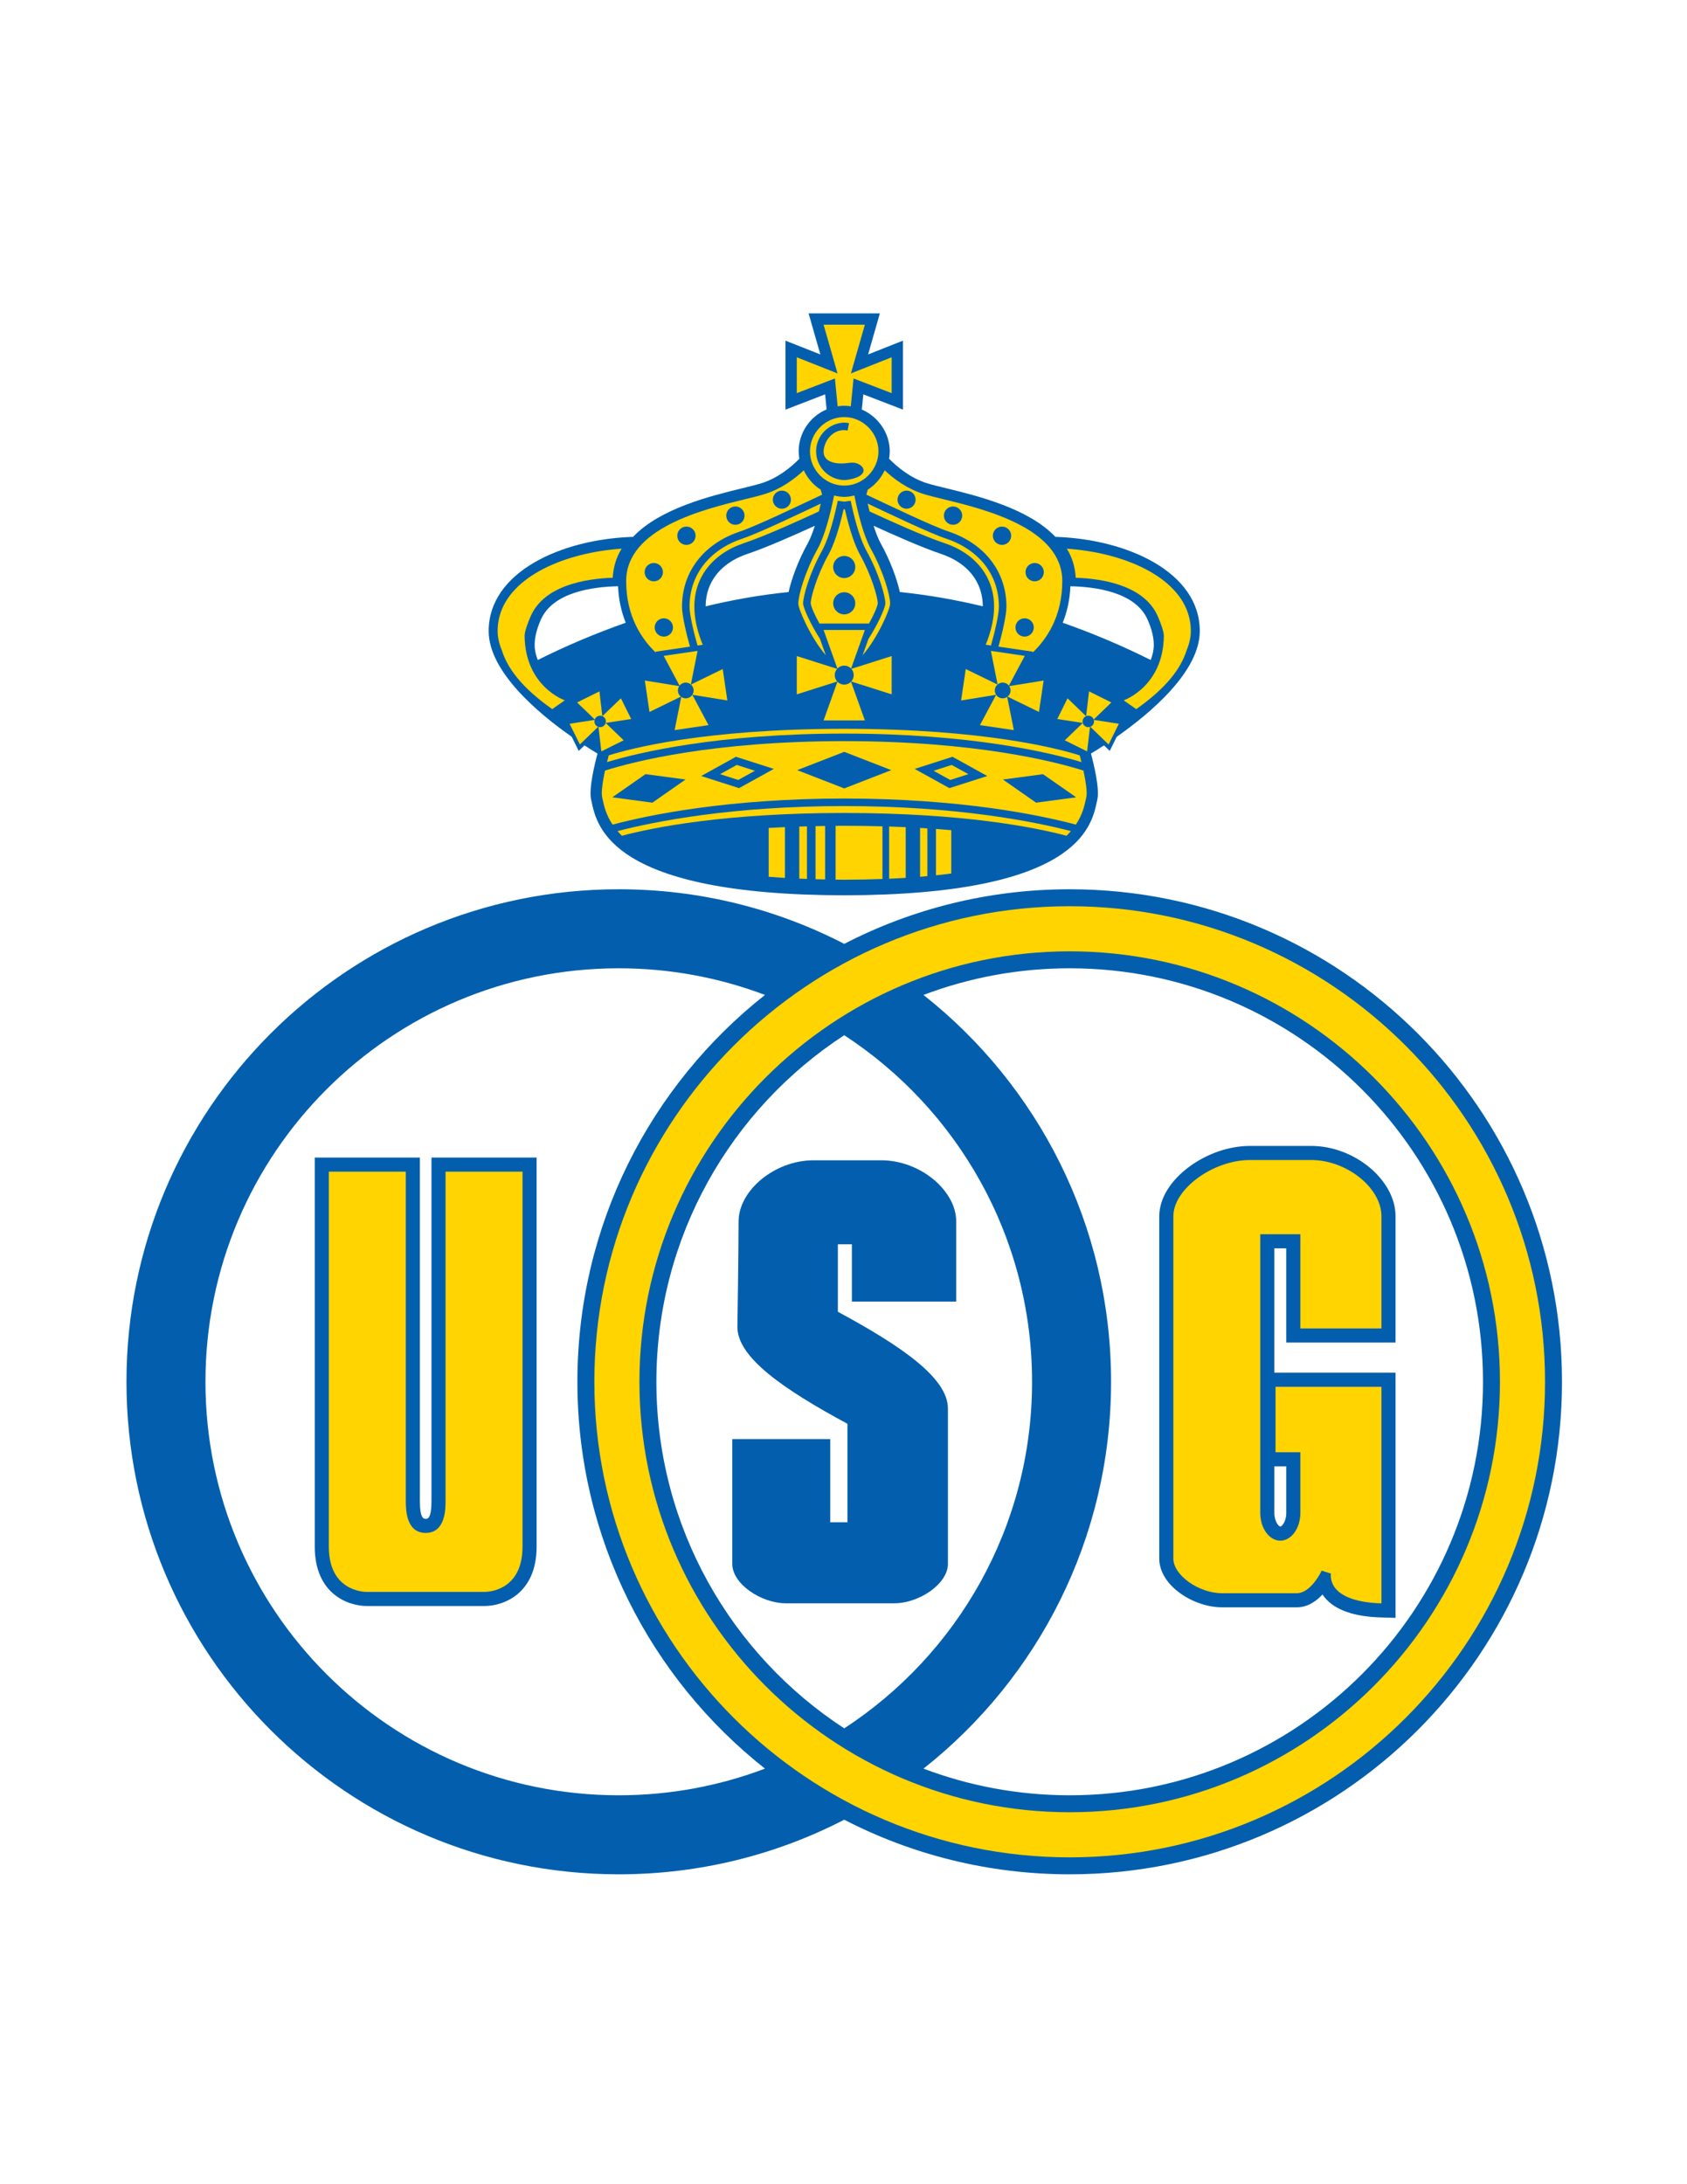 <svg enable-background="new 0 0 612 792" viewBox="0 0 612 792" xmlns="http://www.w3.org/2000/svg"><path d="m301.187 551.975h6.243v-35.701c-23.08-12.461-39.92-24.005-39.92-35.084 0 0 .43-27.232.43-38.31 0-11.076 12.928-22.154 27.235-22.154h18.001-11.525 18.001c14.307 0 27.233 11.078 27.233 22.154v29.082h-37.851v-20.773h-5.077v24.464c23.079 12.46 39.921 24.004 39.921 35.082v56.314c0 7.387-10.617 14.31-19.388 14.31-6.221 0-33.234 0-39.458 0-8.771 0-19.386-6.923-19.386-14.31 0-7.386 0-45.235 0-45.235h35.543v30.161z" fill="#035fad"/><path d="m193.114 419.732h-36.584v124.457c0 6.544-1.422 6.544-2.105 6.544-.685 0-2.105 0-2.105-6.544v-124.457h-38.133v141.092c0 16.992 11.897 21.526 18.925 21.526h42.626c7.032 0 18.929-4.534 18.929-21.526v-141.092z" fill="#035fad"/><path d="m175.738 577.238h-42.626c-1.414 0-13.818-.458-13.818-16.414v-135.98h27.919v119.346c0 2.883 0 11.655 7.212 11.655 7.215 0 7.215-8.772 7.215-11.655v-119.346h27.917v135.981c-.001 15.955-12.403 16.413-13.819 16.413z" fill="#ffd400"/><path d="m388.058 322.449c-29.478 0-57.287 7.147-81.793 19.795-24.506-12.648-52.314-19.795-81.793-19.795-98.634 0-178.593 79.958-178.593 178.591 0 98.634 79.958 178.595 178.593 178.595 29.479 0 57.287-7.148 81.793-19.798 24.506 12.649 52.315 19.798 81.793 19.798 98.633 0 178.593-79.961 178.593-178.595-.001-98.633-79.961-178.591-178.593-178.591zm-163.587 328.528c-82.807 0-149.936-67.131-149.936-149.937s67.128-149.934 149.936-149.934c18.676 0 36.549 3.424 53.04 9.664-41.443 32.704-68.047 83.38-68.047 140.27 0 56.892 26.604 107.566 68.047 140.272-16.49 6.239-34.364 9.665-53.04 9.665zm149.935-149.937c0 52.629-27.12 98.917-68.142 125.671-41.022-26.754-68.142-73.042-68.142-125.671 0-52.628 27.12-98.914 68.142-125.669 41.022 26.755 68.142 73.041 68.142 125.669zm13.652 149.937c-18.676 0-36.549-3.427-53.041-9.665 41.443-32.706 68.047-83.381 68.047-140.272 0-56.89-26.603-107.565-68.047-140.27 16.492-6.24 34.365-9.664 53.041-9.664 82.806 0 149.936 67.128 149.936 149.934-.001 82.807-67.131 149.937-149.936 149.937z" fill="#035fad"/><path d="m388.058 328.6c-95.084 0-172.441 77.357-172.441 172.44 0 95.086 77.357 172.443 172.441 172.443 95.085 0 172.441-77.357 172.441-172.443 0-95.083-77.356-172.44-172.441-172.44zm0 328.528c-86.067 0-156.088-70.02-156.088-156.088 0-86.065 70.021-156.086 156.088-156.086 86.066 0 156.086 70.02 156.086 156.086 0 86.068-70.02 156.088-156.086 156.088z" fill="#ffd400"/><path d="m382.864 194.668c-9.781-10.343-28.198-14.845-39.642-17.635-2.735-.667-5.097-1.245-6.792-1.765-5.996-1.846-10.779-5.757-13.897-8.927.151-.878.248-1.77.248-2.683 0-6.702-4.247-12.601-10.134-15.157l.547-5.508 8.802 3.39 5.573 2.146v-5.972-13.003-6.033l-5.608 2.221-7.038 2.786 2.769-9.667 1.498-5.228h-5.439-14.975-5.439l1.498 5.228 2.769 9.667-7.038-2.786-5.609-2.221v6.033 13.003 5.974l5.573-2.147 8.801-3.39.542 5.461c-5.94 2.505-10.133 8.362-10.133 15.203 0 .92.095 1.816.24 2.695-3.117 3.168-7.895 7.07-13.883 8.914-1.696.521-4.056 1.098-6.791 1.765-11.444 2.791-29.861 7.292-39.643 17.635-25.896.796-52.385 12.707-52.385 34.154 0 14.749 18.005 29.847 30.131 38.341l2.542 5.123s.912-.881 2.076-2.003c2.005 1.303 3.65 2.312 4.733 2.958-.998 3.713-3.206 12.691-2.319 16.671l.158.742c1.972 9.266 7.161 33.862 91.665 33.986 84.504-.124 89.694-24.72 91.665-33.986l.158-.742c.886-3.98-1.32-12.958-2.319-16.671 1.083-.646 2.729-1.655 4.732-2.958 1.165 1.122 2.076 2.003 2.076 2.003l2.543-5.123c12.125-8.494 30.131-23.591 30.131-38.341 0-21.446-26.489-33.357-52.386-34.153zm-187.781 44.653c-.694-1.794-1.122-3.59-1.122-5.484 0-2.755.742-5.707 2.235-9.121 4.41-10.086 19.043-11.96 28.02-12.136.197 4.728 1.137 9.159 2.79 13.225-11.033 3.88-21.756 8.424-31.923 13.516zm97.928-42.271c-3.462 6.235-5.889 12.905-6.925 17.625-10.545 1.071-20.628 2.9-30.097 5.183.024-2.718.526-5.241 1.528-7.547 3.053-7.036 9.768-10.171 13.497-11.415 6.881-2.295 17.507-7.005 24.592-10.254-.781 2.45-1.645 4.701-2.595 6.408zm33.429 17.625c-1.035-4.72-3.462-11.39-6.924-17.625-.951-1.707-1.815-3.958-2.595-6.409 7.084 3.249 17.71 7.959 24.591 10.254 3.729 1.244 10.445 4.379 13.497 11.415 1.002 2.306 1.504 4.83 1.528 7.547-9.467-2.282-19.552-4.11-30.097-5.182zm91.003 24.646c-10.167-5.093-20.889-9.637-31.922-13.516 1.652-4.066 2.593-8.497 2.79-13.225 8.976.176 23.608 2.05 28.019 12.136 1.492 3.414 2.235 6.366 2.235 9.121 0 1.894-.427 3.69-1.122 5.484z" fill="#035fad"/><g fill="#ffd400"><path d="m284.762 299.913c-2.011.091-3.983.189-5.897.301v17.708c1.917.157 3.888.294 5.897.418z"/><path d="m292.738 299.642c-.919.027-1.874.043-2.777.073v18.893c.903.039 1.858.062 2.777.096z"/><path d="m299.327 299.501c-1.164.019-2.328.037-3.47.061v19.249c1.142.031 2.306.056 3.47.082z"/><path d="m320.135 299.63c-4.376-.122-8.945-.195-13.76-.198-1.104 0-2.163.014-3.236.021v19.505c1.089.01 2.165.028 3.284.031 4.779-.007 9.334-.098 13.712-.26z"/><path d="m328.573 299.933c-1.956-.089-3.96-.169-6.014-.236v18.943c2.052-.091 4.056-.197 6.014-.32z"/><path d="m336.431 300.379c-.886-.056-1.746-.118-2.654-.169v17.725c.908-.075 1.768-.165 2.654-.248z"/><path d="m339.552 300.582v16.81c1.9-.199 3.754-.421 5.548-.661v-15.709c-1.794-.156-3.646-.304-5.548-.44z"/><path d="m220.204 276.336c11.535-3.48 40.046-10.311 86.06-10.338 46.015.027 74.526 6.858 86.06 10.338-.211-.853-.421-1.677-.626-2.428-7.612-2.418-34.519-9.611-85.434-9.639-50.915.028-77.821 7.221-85.433 9.639-.206.751-.417 1.575-.627 2.428z"/><path d="m190.321 230.507c0-1.532 1.089-4.528 2.183-7.032 4.914-11.239 19.987-13.65 29.785-13.981.206-3.974 1.337-7.476 3.214-10.537-20.447 1.413-40.403 9.878-44.296 24.565-.445 1.685-.68 3.452-.68 5.299 0 2.309.569 4.659 1.532 7.002 2.102 6.607 7.278 13.565 18.273 21.308l4.554-3.189c-.001.001-14.43-4.972-14.565-23.435z"/><path d="m235.614 258.158 11.565-5.638-2.443 12.226 12.291-1.812-5.867-11.001 12.701 2.061s-.472-3.208-.84-5.696c-.366-2.487-.839-5.696-.839-5.696l-11.567 5.637.555-2.77 1.888-9.453-12.291 1.808 5.868 11.002-12.699-2.058z"/><path d="m219.718 262.143 9.258-1.428s-1.05-2.115-1.866-3.754c-.809-1.638-1.858-3.754-1.858-3.754l-6.74 6.501-.241-2.043-.813-6.968-8.105 4.016 6.538 6.295-9.256 1.431 3.725 7.507 6.736-6.503 1.057 9.012 8.102-4.017z"/><path d="m237.996 236.724c-.133-.253-.216-.408-.216-.408l12.525-1.845c-1.492-5.236-2.889-11.552-2.889-14.484 0-3.936.754-7.664 2.241-11.087 4.381-10.086 13.561-14.435 18.647-16.129 6.455-2.155 21.69-9.559 29.931-13.401l-.504-1.803c-2.661-1.708-4.807-4.148-6.146-7.031-3.43 3.229-8.265 6.801-14.282 8.65-1.813.559-4.229 1.146-7.027 1.83-15.068 3.676-43.121 10.514-43.121 29.701 0 12.856 5.721 21.143 10.841 26.007z"/><path d="m297.753 182.61c-8.55 4.018-22.424 10.696-28.585 12.751-4.653 1.551-13.046 5.513-17.006 14.626-1.335 3.078-2.012 6.441-2.012 9.998 0 2.752 1.423 9.021 2.889 14.082l1.887-.281c-3.575-8.789-4.013-16.57-1.173-23.107 3.69-8.498 11.585-12.216 15.962-13.674 7.753-2.583 20.795-8.511 27.364-11.566.24-.95.463-1.898.674-2.829z"/><path d="m289.615 218.864c.012 2.194 4.655 12.591 9.966 18.724l-2.114-5.915c-3.265-5.078-5.903-10.842-6.112-12.651l-.01-.08v-.078c0-2.781 2.41-11.142 6.766-18.981 1.966-3.539 3.832-9.28 5.546-17.06l.268-1.234 1.251.173 1.087.145 1.087-.145 1.251-.173.267 1.234c1.715 7.781 3.58 13.521 5.546 17.06 4.357 7.838 6.767 16.199 6.767 18.981v.078l-.01.08c-.209 1.809-2.849 7.574-6.113 12.651l-2.113 5.915c5.312-6.133 9.955-16.53 9.967-18.724 0-3.043-2.424-11.623-6.983-19.825-2.685-4.835-4.724-13.094-5.985-19.364-1.17.296-2.427.478-3.68.505-1.253-.028-2.511-.209-3.679-.505-1.263 6.271-3.3 14.529-5.985 19.364-4.561 8.203-6.985 16.782-6.985 19.825z"/><path d="m289.057 237.894v13.879l14.779-4.69-5.06 14.15h7.487 7.488l-5.061-14.15 14.781 4.69v-13.879l-14.781 4.687 5.061-14.151h-7.488-7.487l5.06 14.151z"/><path d="m224.029 301.361c.485.561.999 1.125 1.58 1.69 11.475-3.045 37.364-8.244 80.655-8.265 43.293.021 69.18 5.22 80.656 8.265.58-.565 1.095-1.128 1.579-1.69-13.612-3.518-41.49-9.06-82.235-9.081-40.745.022-68.622 5.564-82.235 9.081z"/><path d="m431.321 223.523c-3.894-14.687-23.85-23.153-44.297-24.565 1.876 3.061 3.009 6.563 3.215 10.537 9.798.331 24.87 2.742 29.783 13.981 1.095 2.503 2.185 5.5 2.185 7.032-.136 18.463-14.564 23.436-14.564 23.436l4.553 3.189c10.996-7.743 16.172-14.701 18.273-21.308.964-2.343 1.533-4.693 1.533-7.002 0-1.848-.236-3.615-.681-5.3z"/><path d="m371.761 237.823-12.291-1.808 1.888 9.453.554 2.77-11.565-5.637s-.474 3.209-.84 5.696c-.368 2.489-.84 5.696-.84 5.696l12.701-2.061-5.868 11.001 12.291 1.812-2.442-12.226 11.564 5.638 1.68-11.391-12.699 2.058z"/><path d="m403.176 254.714-8.106-4.016-.813 6.968-.24 2.043-6.741-6.501s-1.05 2.115-1.858 3.754c-.817 1.639-1.866 3.754-1.866 3.754l9.258 1.428-6.535 6.295 8.103 4.017 1.057-9.012 6.735 6.503 3.726-7.507-9.257-1.431z"/><path d="m362.871 208.899c1.486 3.423 2.239 7.151 2.239 11.087 0 2.933-1.397 9.249-2.888 14.484l12.524 1.845s-.082.154-.216.408c5.12-4.864 10.841-13.15 10.841-26.006 0-19.187-28.052-26.025-43.121-29.701-2.798-.684-5.215-1.271-7.027-1.83-6.016-1.85-10.852-5.421-14.281-8.65-1.34 2.882-3.484 5.322-6.146 7.031l-.503 1.803c8.239 3.842 23.475 11.246 29.93 13.401 5.087 1.694 14.266 6.042 18.648 16.128z"/><path d="m359.486 234.068c1.466-5.061 2.889-11.33 2.889-14.082 0-3.557-.677-6.92-2.011-9.998-3.96-9.113-12.353-13.075-17.007-14.626-6.16-2.056-20.033-8.734-28.584-12.751.211.93.434 1.879.675 2.83 6.568 3.055 19.611 8.983 27.363 11.566 4.378 1.458 12.272 5.176 15.962 13.674 2.84 6.537 2.402 14.318-1.173 23.107z"/><path d="m315.254 226.104c1.715-3.11 2.999-5.986 3.185-7.32-.039-2.212-2.235-10.056-6.413-17.574-1.982-3.569-3.845-9.151-5.536-16.556l-.006.038-.22-.031-.22.031-.006-.038c-1.691 7.405-3.553 12.987-5.535 16.556-4.178 7.518-6.375 15.361-6.413 17.574.184 1.334 1.469 4.21 3.184 7.32h8.99z"/><path d="m306.263 268.732c-47.804.027-76.494 7.435-86.773 10.681-.837 3.89-1.441 7.847-1.048 9.61l.167.776c.484 2.284 1.21 5.593 3.618 9.207 13.319-3.533 41.893-9.435 84.036-9.459 42.143.023 70.718 5.926 84.037 9.459 2.408-3.614 3.134-6.923 3.618-9.207l.167-.776c.393-1.763-.21-5.72-1.048-9.61-10.279-3.246-38.969-10.654-86.774-10.681z"/><path d="m306.263 176.079c-6.875 0-12.424-5.712-12.424-12.422 0-6.709 5.549-12.421 12.424-12.421 6.786 0 12.42 5.712 12.42 12.421.001 6.71-5.634 12.422-12.42 12.422z"/></g><path d="m308.005 153.439c-.517-.099-1.079-.192-1.683-.206-5.685.119-10.261 4.797-10.261 10.424s4.576 10.303 10.202 10.42c1.788-.038 5.449-.805 6.592-2.368 1.188-1.617-.359-3.11-1.984-3.689-1.587-.566-3.295-.035-4.955.032-3.407.142-7.615-.799-7.097-4.95.464-3.744 3.466-7.229 7.503-7.136.346.007.771.08 1.168.158z" fill="#035fad"/><path d="m310.27 218.763c0 2.213-1.791 4.008-4.008 4.008-2.211 0-4.005-1.795-4.005-4.008s1.793-4.006 4.005-4.006c2.216-.001 4.008 1.793 4.008 4.006z" fill="#035fad"/><path d="m310.27 205.6c0 2.216-1.791 4.01-4.008 4.01-2.211 0-4.005-1.794-4.005-4.01 0-2.21 1.793-4.004 4.005-4.004 2.216 0 4.008 1.794 4.008 4.004z" fill="#035fad"/><path d="m309.707 244.802c0 1.902-1.54 3.444-3.444 3.444s-3.443-1.542-3.443-3.444 1.54-3.446 3.443-3.446c1.904 0 3.444 1.544 3.444 3.446z" fill="#035fad"/><path d="m248.362 247.541c-1.562.23-2.641 1.685-2.411 3.246.233 1.562 1.683 2.641 3.244 2.412 1.564-.23 2.641-1.683 2.411-3.244-.23-1.562-1.682-2.642-3.244-2.414z" fill="#035fad"/><path d="m216.794 259.733c-1.027.51-1.45 1.759-.94 2.79.513 1.027 1.76 1.446 2.788.937 1.032-.51 1.45-1.756.939-2.785-.507-1.03-1.756-1.452-2.787-.942z" fill="#035fad"/><path d="m237.499 227.519c0 1.835 1.487 3.321 3.32 3.321 1.835 0 3.322-1.485 3.322-3.321 0-1.834-1.487-3.32-3.322-3.32-1.833-.001-3.32 1.486-3.32 3.32z" fill="#035fad"/><path d="m237.174 210.794c1.837 0 3.325-1.49 3.325-3.323 0-1.834-1.488-3.322-3.325-3.322-1.834 0-3.318 1.487-3.318 3.322-.001 1.833 1.483 3.323 3.318 3.323z" fill="#035fad"/><path d="m249.021 190.938c-1.834 0-3.324 1.486-3.324 3.321 0 1.834 1.49 3.321 3.324 3.321 1.835 0 3.321-1.487 3.321-3.321.001-1.834-1.486-3.321-3.321-3.321z" fill="#035fad"/><path d="m266.79 190.292c1.834 0 3.319-1.489 3.319-3.323 0-1.833-1.485-3.321-3.319-3.321-1.836 0-3.323 1.487-3.323 3.321-.001 1.834 1.487 3.323 3.323 3.323z" fill="#035fad"/><path d="m283.646 177.903c-1.81 0-3.278 1.467-3.278 3.281 0 1.812 1.468 3.281 3.278 3.281 1.816 0 3.283-1.469 3.283-3.281-.001-1.813-1.467-3.281-3.283-3.281z" fill="#035fad"/><path d="m222.123 289.114c3.065.409 12.27 1.634 14.541 1.939 1.883-1.314 9.499-6.625 12.036-8.396-3.065-.409-12.269-1.634-14.544-1.936-1.88 1.311-9.497 6.623-12.033 8.393z" fill="#035fad"/><path d="m267.545 274.592-.563-.182-.515.286-9.322 5.158-2.772 1.531 3.018.967 10.152 3.249.564.182.517-.285 2.987-1.653 6.335-3.503 2.769-1.532-3.015-.968z" fill="#035fad"/><path d="m366.576 250.787c.229-1.562-.849-3.017-2.412-3.246-1.562-.229-3.014.852-3.243 2.413-.229 1.562.848 3.014 2.412 3.244 1.561.23 3.011-.848 3.243-2.411z" fill="#035fad"/><path d="m395.732 259.733c-1.029-.511-2.28-.088-2.787.942-.511 1.029-.094 2.275.939 2.785 1.029.509 2.275.09 2.788-.937.51-1.03.088-2.28-.94-2.79z" fill="#035fad"/><path d="m371.708 230.839c1.833 0 3.319-1.485 3.319-3.321 0-1.834-1.486-3.32-3.319-3.32-1.836 0-3.323 1.487-3.323 3.32 0 1.836 1.487 3.321 3.323 3.321z" fill="#035fad"/><path d="m375.352 210.794c1.836 0 3.318-1.49 3.318-3.323 0-1.834-1.482-3.322-3.318-3.322-1.837 0-3.324 1.487-3.324 3.322 0 1.833 1.488 3.323 3.324 3.323z" fill="#035fad"/><path d="m363.506 197.58c1.834 0 3.323-1.487 3.323-3.321s-1.489-3.321-3.323-3.321c-1.835 0-3.321 1.486-3.321 3.321 0 1.834 1.486 3.321 3.321 3.321z" fill="#035fad"/><path d="m345.738 190.292c1.835 0 3.323-1.489 3.323-3.323 0-1.833-1.488-3.321-3.323-3.321-1.836 0-3.32 1.487-3.32 3.321s1.484 3.323 3.32 3.323z" fill="#035fad"/><path d="m328.881 177.903c-1.816 0-3.281 1.467-3.281 3.281 0 1.812 1.465 3.281 3.281 3.281 1.81 0 3.279-1.469 3.279-3.281 0-1.813-1.47-3.281-3.279-3.281z" fill="#035fad"/><path d="m306.263 272.623c0-.001 0-.001-.001-.001-2.664 1.036-13.46 5.232-17.052 6.631 3.593 1.397 14.389 5.593 17.052 6.629.001 0 .001 0 .001-.001.001.001.001.001.002.001 2.664-1.036 13.46-5.232 17.053-6.629-3.593-1.399-14.39-5.595-17.053-6.631-.001 0-.001 0-.002.001z" fill="#035fad"/><path d="m363.828 282.657c2.536 1.77 10.153 7.082 12.036 8.396 2.271-.305 11.475-1.53 14.54-1.939-2.536-1.771-10.152-7.082-12.032-8.393-2.275.302-11.478 1.527-14.544 1.936z" fill="#035fad"/><path d="m346.06 274.696-.515-.286-.564.182-10.155 3.25-3.013.968 2.768 1.532 6.335 3.503 2.986 1.653.519.285.563-.182 10.152-3.249 3.017-.967-2.77-1.531z" fill="#035fad"/><path d="m261.237 280.714 6.577 2.105 2.473-1.366 3.564-1.969-6.577-2.111z" fill="#ffd400"/><path d="m351.293 280.714-6.578 2.105-2.472-1.366-3.564-1.969 6.578-2.111z" fill="#ffd400"/><path d="m312.156 138.2 11.314 4.357v-13.003l-10.908 4.319-3.872 1.534 1.146-4.006 3.915-13.668h-14.975l3.914 13.668 1.146 4.006-3.872-1.534-10.907-4.319v13.003l11.314-4.357 2.509-.966 1.002 10.097c.779-.116 1.57-.194 2.381-.194.809 0 1.6.081 2.381.204l1.002-10.106z" fill="#ffd400"/><path d="m475.698 415.523h-22.279c-7.425 0-15.402 2.719-21.886 7.46-6.976 5.103-10.978 11.675-10.978 18.032l-.001 124.163c0 9.773 12.43 17.642 22.72 17.642h27.19c3.898 0 7.023-2.195 9.298-4.649.26.391.551.781.876 1.17 3.729 4.463 10.582 6.87 20.366 7.155l5.261.153v-5.263-78.525-5.111h-5.111-38.42-.435v-45.1h4.329v29.051 5.112h5.111 29.414 5.111v-5.112-40.691c.001-13.101-14.855-25.487-30.566-25.487zm-9.07 133.041c0 3.21-1.626 4.974-2.165 4.974-.538 0-2.164-1.764-2.164-4.974v-16.854h.435 3.895v16.854z" fill="#035fad"/><path d="m471.739 548.564c0 5.574-3.255 10.086-7.276 10.086-4.022 0-7.276-4.512-7.276-10.086v-101.026h14.553v34.163h29.414v-40.691c0-10.281-12.607-20.375-25.455-20.375h-22.279c-13.313 0-27.751 10.473-27.751 20.381l-.001 124.163c0 5.973 9.215 12.53 17.607 12.53h27.19c4.339 0 7.964-5.907 8.995-8.182l3.37 1.063c-.022.116-.481 2.828 1.73 5.474 1.938 2.319 6.452 5.028 16.594 5.324v-78.525h-38.42v23.735h9.006v21.966z" fill="#ffd400"/></svg>